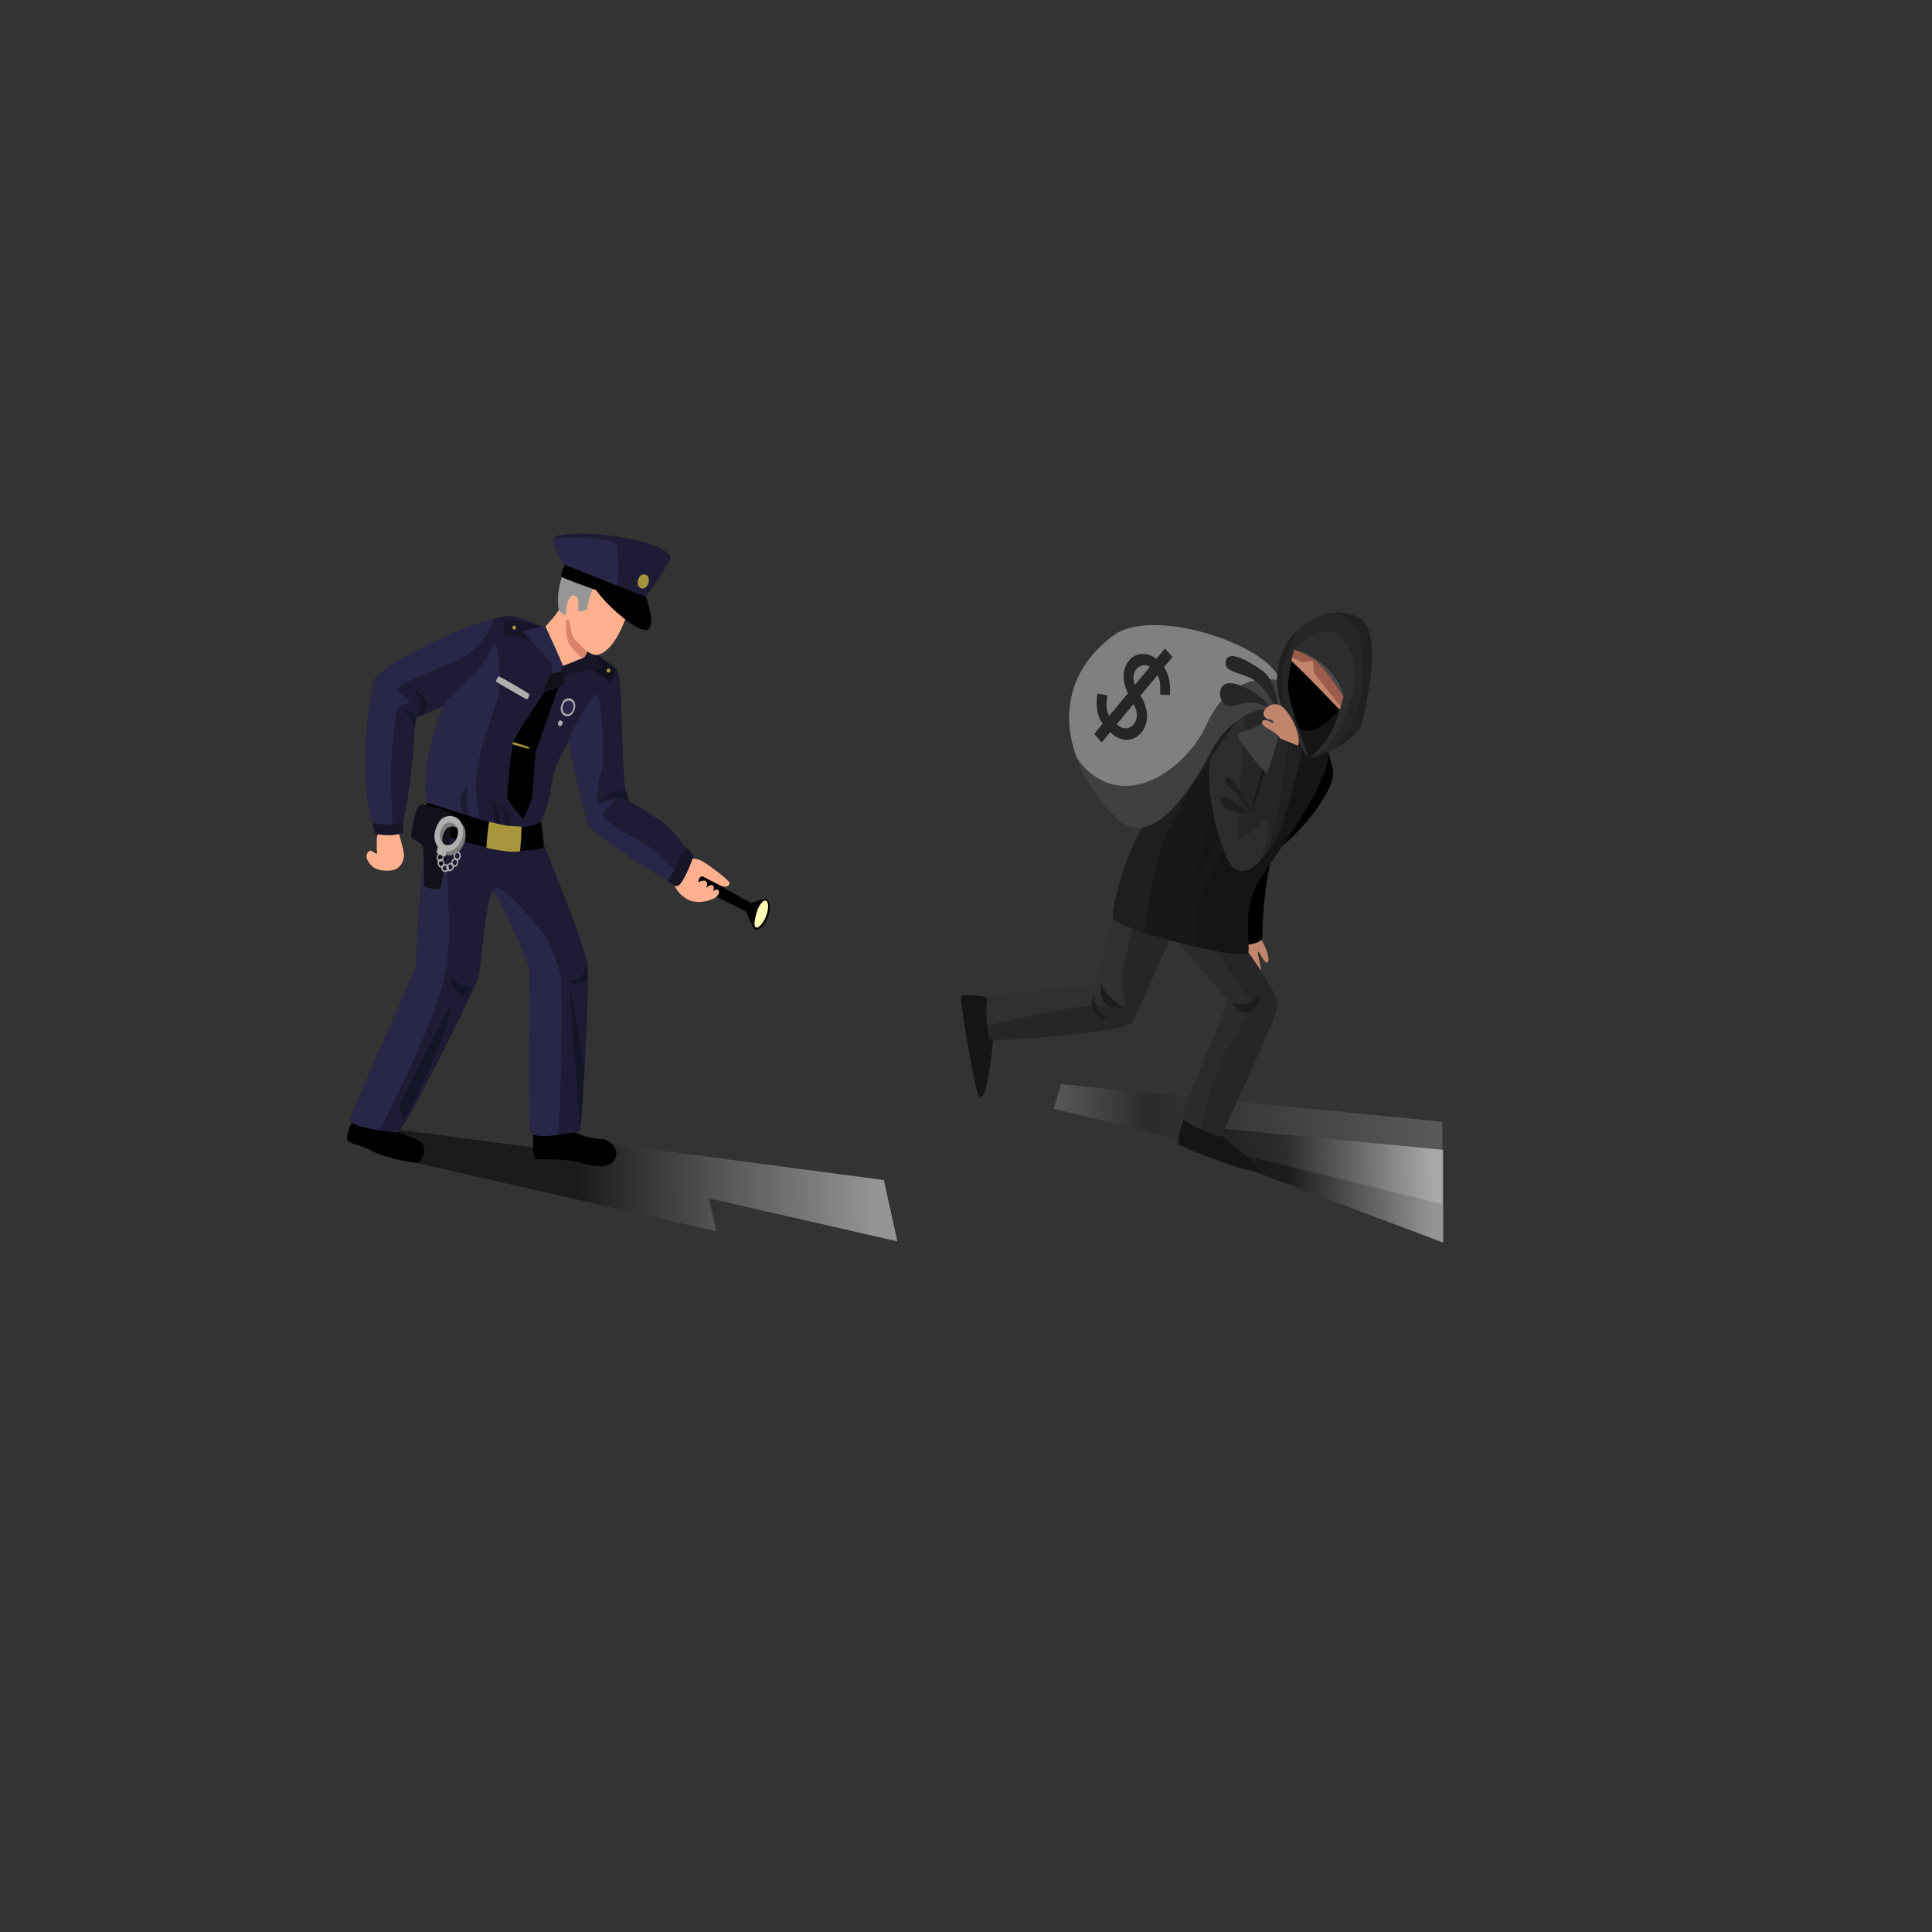 <?xml version="1.0" encoding="utf-8"?>
<!-- Generator: Adobe Illustrator 16.0.0, SVG Export Plug-In . SVG Version: 6.00 Build 0)  -->
<!DOCTYPE svg PUBLIC "-//W3C//DTD SVG 1.1//EN" "http://www.w3.org/Graphics/SVG/1.1/DTD/svg11.dtd">
<svg version="1.1" id="Capa_1" xmlns="http://www.w3.org/2000/svg" xmlns:xlink="http://www.w3.org/1999/xlink" x="0px" y="0px"
	 width="400px" height="400px" viewBox="0 0 400 400" enable-background="new 0 0 400 400" xml:space="preserve">
<rect x="0" y="0" width="400" height="400" fill="#333333" stroke="none"/>
<linearGradient id="SVGID_1_" gradientUnits="userSpaceOnUse" x1="181.589" y1="244.118" x2="119.712" y2="245.07">
	<stop  offset="0" style="stop-color:#FFFFFF"/>
	<stop  offset="1" style="stop-color:#000000"/>
</linearGradient>
<polygon opacity="0.48" fill="url(#SVGID_1_)" points="185.785,257.007 182.993,244.319 111.972,234.894 117.203,238.485 
	74.467,232.813 85.974,240.714 148.279,254.927 146.78,248.108 "/>
<linearGradient id="SVGID_2_" gradientUnits="userSpaceOnUse" x1="296.914" y1="244.739" x2="266.31" y2="245.21">
	<stop  offset="0" style="stop-color:#FFFFFF"/>
	<stop  offset="1" style="stop-color:#000000"/>
</linearGradient>
<polygon opacity="0.48" fill="url(#SVGID_2_)" points="298.788,257.265 243.894,236.601 245.444,232.976 298.788,238.052 "/>
<linearGradient id="SVGID_3_" gradientUnits="userSpaceOnUse" x1="295.798" y1="236.31" x2="218.782" y2="237.495">
	<stop  offset="0" style="stop-color:#FFFFFF"/>
	<stop  offset="0.753" style="stop-color:#000000"/>
	<stop  offset="0.856" style="stop-color:#707070"/>
	<stop  offset="0.956" style="stop-color:#D7D7D7"/>
	<stop  offset="1" style="stop-color:#FFFFFF"/>
</linearGradient>
<polygon opacity="0.18" fill="url(#SVGID_3_)" points="219.702,224.458 298.633,232.251 298.633,249.288 218.152,229.532 "/>
<g>
	<path d="M73.684,230.671c-0.699,1.168-2.098,4.32-1.798,5.256c0.3,0.934,2.298,0.816,4.996,2.334
		c2.013,1.135,7.793,2.453,9.092,2.453s2.598-2.453,1.399-3.971s-6.195-1.635-7.194-5.256
		C79.179,227.868,73.684,230.671,73.684,230.671z"/>
	<path d="M110.453,233.591c0,0.467-0.4,6.422,0.6,6.422c0.999,0,5.995-0.115,8.692,0.586c2.698,0.699,6.195,1.752,7.494-0.469
		c1.299-2.219-1.1-4.32-2.898-4.32s-6.594-1.051-7.593-3.621C115.749,229.62,110.453,233.591,110.453,233.591z"/>
	<path fill="#FFB18F" d="M82.314,171.721c0,0,1.517,4.699,1.311,5.737c-0.487,2.453-2.091,2.918-3.896,2.803
		c-2.735-0.175-3.297-1.576-3.709-2.321s0.15-2.059,0.899-1.752c0.24,0.099,1.249,0.845,1.162,0.438
		c-0.113-0.525-0.04-1.621-0.075-2.19c-0.075-1.226,0.15-1.927,1.086-2.715C80.029,170.933,82.314,171.721,82.314,171.721z"/>
	<path fill="#1E1C34" d="M123.941,136.597c1.209,0.209,3.497,0.642,4.145,2.923c0.947,3.335,0.408,25.239,2.173,26.351
		c0.755,0.476,4.216,2.313,6.671,4.186c3.285,2.507,5.562,6.229,5.795,6.774c0.407,0.952-1.911,6.031-2.998,6.19
		c-1.086,0.157-16.499-10.209-17.585-11.796c-1.086-1.588-5.6-21.387-5.057-23.292C117.629,146.029,120.275,135.962,123.941,136.597
		z"/>
	<path fill="#1E1C34" d="M106.894,127.663c-4.297-1.586-29.013,9.868-29.612,13.547c-0.278,1.702-1.461,8.579-1.699,15.299
		c-0.276,7.805,1.647,14.897,2.198,15.299c0.799,0.585,4.896,0.585,5.395-0.7c0.509-1.309,1.507-6.831,2.099-12.496
		c0.505-4.846,0.623-10.044,0.899-10.044c0.6,0,15.137-6.716,17.085-7.416C105.208,140.451,109.741,128.713,106.894,127.663z"/>
	<path fill="#1E1C34" d="M110.453,169.005c0.15,1.577,10.042,24.351,11.241,30.833c0.392,2.117-1.049,34.512-1.799,34.512
		s-8.992,1.752-9.892,0.174c-0.899-1.576-0.15-33.109-0.3-33.811c-0.149-0.701-6.544-16.526-7.744-16.175
		c-1.199,0.351-2.521,17.039-2.897,17.927c-2.698,6.365-15.737,32.234-16.787,32.059c-1.049-0.174-9.742-1.051-9.742-2.627
		c0-1.578,13.639-30.949,13.639-32.176s1.649-36.322,4.796-37.723C94.117,160.597,110.303,167.429,110.453,169.005z"/>
	<path fill="#1E1C34" d="M88.622,167.137c-0.105-0.709-2.198-6.949,2.997-20.497c3.521-9.181,13.553-18.73,14.688-18.919
		c2.099-0.351,19.633,8.234,20.533,10.335c0.66,1.543-11.84,16.643-12.589,24c-0.465,4.566-2.398,9.11-3.747,9.811
		C109.154,172.568,88.921,169.152,88.622,167.137z"/>
	<path fill="#11111E" d="M122.105,134.713c0.15,0.088,2.96,1.971,3.41,2.321c0.449,0.35,1.986,1.489,1.986,1.62
		c0,0.132-0.975,2.584-1.199,2.54c-0.225-0.043-5.771-4.073-6.07-4.116C119.933,137.035,122.105,134.713,122.105,134.713z"/>
	<path fill="#161628" d="M104.308,128.363c0.368-0.086,1.349-0.176,3.522,0.35c2.279,0.551,4.159,0.876,4.234,1.577
		c0.075,0.701-0.412,2.979-0.861,2.627c-0.45-0.35-6.295-1.489-6.595-1.401C104.308,131.604,104.121,128.407,104.308,128.363z"/>
	<path fill="#161628" d="M120.944,136.013c0,0,0.699-1.577,0.849-1.577s3.297,3.679,3.047,3.854c-0.25,0.175-6.594,1.051-6.794,1.11
		c-0.2,0.058-3.397,3.328-3.647,3.27c-0.25-0.059,1.948-4.788,2.098-4.847C116.648,137.765,120.295,136.713,120.944,136.013z"/>
	<path fill="#FFB18F" d="M112.951,129.765c0,0,3.097,8.058,3.547,8.058c0.449,0,3.782-1.475,4.146-1.576
		c1.049-0.292,3.597-8.176,3.747-8.701c0.15-0.525-7.495-3.291-7.693-2.92C114.949,127.896,113.476,128.889,112.951,129.765z"/>
	<path fill="#FFB18F" d="M118.247,115.137c-0.674,1.927-2.398,7.153-1.949,9.897c0.315,1.924,3.847,9.869,6.595,10.511
		c1.866,0.437,4.347-1.927,6.07-6.131c1.724-4.204,4.646-10.336,2.848-12.701C130.012,114.348,118.247,115.137,118.247,115.137z"/>
	<path fill="#969696" d="M123.592,120.596c-0.122,0-1.499,1.927-2.048,5.431c-0.073,0.463-1.849,0.701-1.898,0.292
		c-0.032-0.26,0.6-3.036-0.999-3.036c-0.899,0-1.499,2.1-1.499,4.029c0,0.175-1.388-0.565-1.499-1.227
		c-0.5-2.978,0.5-7.183,1.549-8.233C118.247,116.801,123.592,120.596,123.592,120.596z"/>
	<path d="M122.181,119.297c0,0-0.532,1.32,3.372,5.431c3.016,3.176,6.254,5.374,7.756,5.679c3.447,0.701-0.075-8.307-0.075-8.307
		L122.181,119.297z"/>
	<path d="M116.897,116.917c-0.149,0.613-0.974,2.205-0.6,2.511c0.886,0.724,17.086,6.161,17.086,6.161l0.524-4.905L116.897,116.917z
		"/>
	<path fill="#1E1C34" d="M115.149,111.02c0.53-0.372,7.344-1.285,15.987,0.701c5.353,1.229,8.093,2.745,7.644,3.971
		s-4.796,7.811-5.058,7.811c-0.45,0-16.674-6.584-16.824-6.584C116.748,116.917,113.65,112.071,115.149,111.02z"/>
	<path fill="#DB826A" d="M121.619,134.932c0,0-2.023-1.839-2.698-2.671c-0.674-0.832-0.974-3.153-1.011-3.547
		c-0.038-0.394-0.712-0.569-0.712-0.35c0,0.219-0.112,4.058,0.75,5.197s2.36,2.687,2.698,2.687S121.394,135.458,121.619,134.932z"/>
	<path fill="#AFAFAF" d="M94.082,177.796c0.296,0.615,1.097,0.366,1.242-0.195c0.262-1.012-0.328-1.386-0.701-1.321
		C94.048,176.381,93.816,177.246,94.082,177.796z M94.636,176.619c0.236-0.041,0.609,0.195,0.443,0.836
		c-0.092,0.356-0.598,0.514-0.786,0.123C94.125,177.23,94.271,176.682,94.636,176.619z"/>
	<path fill="#282747" d="M112.951,129.765c0,0,3.647,7.766,3.547,8.058c-0.249,0.728-1.899,4.788-2.098,4.847
		c-0.339,0.1,0.267-4.451-0.25-5.313c-0.35-0.584-5.972-6.534-5.795-6.658C108.604,130.524,112.851,129.473,112.951,129.765z"/>
	<path fill="#A8963D" d="M132.406,119.42c0.46-0.771,1.749-0.688,1.916,0.421c0.15,0.991-0.571,2.174-1.462,1.997
		C132.281,121.723,131.576,120.812,132.406,119.42z"/>
	<path fill="#282747" d="M98.619,164.48c-0.814-6.389,3.373-16.313,4.419-20.118c1.047-3.807-0.116-10.74-0.465-11.012
		c-0.349-0.272-2.559,4.622-4.187,5.981c-1.273,1.063-4.531,3.872-6.562,6.801c-0.069,0.17-0.14,0.339-0.206,0.508
		c-5.195,13.548-3.103,19.788-2.997,20.497c0.151,1.019,5.397,2.395,10.722,3.417C99.245,169.18,98.977,167.291,98.619,164.48z"/>
	<path fill="#A8963D" d="M106.17,129.653c0.143-0.203,0.594-0.139,0.678,0.179c0.075,0.284-0.149,0.594-0.464,0.516
		C106.18,130.298,105.913,130.019,106.17,129.653z"/>
	<path fill="#A8963D" d="M125.691,138.543c0.142-0.203,0.594-0.138,0.677,0.179c0.076,0.284-0.148,0.594-0.463,0.517
		C125.701,139.188,125.434,138.91,125.691,138.543z"/>
	<path fill="#282747" d="M89.155,166.877c-1.963,10.008-2.981,31.879-2.981,32.844c0,1.227-13.639,30.598-13.639,32.176
		c0,0.969,3.293,1.674,6.07,2.113c2.749-5.182,8.065-16.57,10.129-21.814c2.675-6.797,3.489-9.381,4.07-15.498
		c0.582-6.117-0.93-28.683-0.93-28.683S90.455,167.262,89.155,166.877z"/>
	<path fill="#282747" d="M109.704,200.714c0.15,0.701-0.599,32.234,0.3,33.811c0.484,0.85,3.096,0.732,5.522,0.445
		c0.792-7.223,0.729-30.629,0.597-32.086c-0.291-3.193-2.5-8.359-3.896-9.992c-1.396-1.631-9.537-11.827-10.266-8.354
		C103.159,184.188,109.554,200.013,109.704,200.714z"/>
	<path fill="#AFAFAF" d="M116.572,145.219c0.588-0.968,2.26-0.842,2.49,0.563c0.206,1.254-0.715,2.738-1.874,2.5
		C116.437,148.127,115.512,146.964,116.572,145.219z"/>
	<path fill="#AFAFAF" d="M115.674,149.362c0.185-0.304,0.711-0.265,0.783,0.177c0.064,0.395-0.225,0.862-0.59,0.787
		C115.631,150.277,115.34,149.911,115.674,149.362z"/>
	<path fill="#282747" d="M116.819,145.513c0.454-0.747,1.745-0.649,1.923,0.435c0.159,0.968-0.553,2.114-1.447,1.93
		C116.714,147.758,116,146.861,116.819,145.513z"/>
	<path fill="#1E1C34" d="M98.212,170.598c0,0-1.163-1.768-1.628-4.215c-0.24-1.263,0.407-3.942,0.407-3.942
		s-1.861,1.359-1.687,3.671S97.107,170.666,98.212,170.598z"/>
	<path fill="#161628" d="M101.526,164.548c0,0,0.988,4.69,0.872,6.594c-0.116,1.902,0.989,1.224,0.989,1.224s0.349-3.467-0.174-4.69
		S101.526,164.548,101.526,164.548z"/>
	<path fill="#161628" d="M104.259,172.161c0,0,0.349-1.631,0.233-2.922c-0.116-1.292-0.931-2.855-0.931-2.855
		s1.396,1.156,1.861,2.516c0.465,1.359,0.058,3.534,0.058,3.534L104.259,172.161z"/>
	<path d="M114.1,141.21c-0.3,0.525-7.444,10.977-7.844,12.438c-0.453,1.653-1.299,10.628-1.249,11.328
		c0.05,0.701,2.947,4.497,3.297,4.438c0.35-0.059,1.648-3.737,1.798-3.971c0.15-0.234,0.699-9.811,0.899-10.103
		c0.2-0.292,4.696-13.606,4.896-13.665S114.1,141.21,114.1,141.21z"/>
	<path fill="#111119" d="M113.95,139.692c0.275-0.386,1.699-0.584,2.099-0.584s0.819,2.123,0.799,2.306
		c-0.05,0.468-3.622,2.015-4.021,1.781C112.486,142.996,113.7,140.042,113.95,139.692z"/>
	<path d="M88.497,166.26c0.371-0.173,13.166,4.497,16.773,4.833c6.107,0.569,6.438-1.288,6.744-0.788
		c0.188,0.307,0.712,5.124,0.487,5.167c-0.591,0.115-2.173,0.965-7.981,0.526c-5.384-0.406-16.524-4.103-16.524-4.687
		C87.997,171.079,88.247,166.378,88.497,166.26z"/>
	<path fill="#111119" d="M86.873,166.669c0.674-0.613,6.969,1.606,6.969,2.189c0,0.585-2.473,15.242-2.773,15.242
		s-3.122-0.088-3.222-0.789c-0.1-0.7,0.139-3.627-0.225-7.883c-0.075-0.876-2.11-1.536-2.473-2.103
		C84.925,172.977,85.919,167.538,86.873,166.669z"/>
	<path fill="#A8963D" d="M106.256,153.648c0.229,0.03,3.183,1.003,3.298,1.037c0.075,0.021-0.076,0.371-0.15,0.35
		c-0.182-0.053-3.118-0.871-3.222-0.919C106.088,154.071,106.144,153.633,106.256,153.648z"/>
	<path fill="#AFAFAF" d="M103.259,140.042c0.162-0.094,6.115,3.439,6.295,3.65c0.149,0.175-0.25,1.139-0.5,1.08
		c-0.25-0.059-6.145-3.445-6.295-3.62C102.609,140.976,102.959,140.217,103.259,140.042z"/>
	<path fill="#7C7C7C" d="M96.345,172.086c-0.455-2.779-3.767-3.029-4.932-1.113c-2.1,3.457-0.268,5.76,1.22,6.066
		C94.928,177.512,96.752,174.573,96.345,172.086z M92.956,175.734c-0.942-0.194-2.102-1.651-0.772-3.84
		c0.737-1.214,2.834-1.056,3.122,0.705C95.563,174.172,94.409,176.034,92.956,175.734z"/>
	<path fill="#AFAFAF" d="M95.821,171.298c-0.455-2.78-3.767-3.03-4.933-1.113c-2.1,3.457-0.268,5.76,1.22,6.066
		C94.404,176.724,96.228,173.785,95.821,171.298z M92.431,174.946c-0.942-0.194-2.102-1.652-0.772-3.84
		c0.737-1.214,2.834-1.056,3.122,0.705C95.039,173.384,93.884,175.246,92.431,174.946z"/>
	<path fill="#AFAFAF" d="M91.882,177.155c-0.114-0.692-0.94-0.756-1.23-0.277c-0.524,0.862-0.067,1.437,0.304,1.514
		C91.528,178.509,91.983,177.776,91.882,177.155z M91.036,178.065c-0.235-0.048-0.524-0.412-0.193-0.958
		c0.184-0.302,0.708-0.263,0.779,0.177C91.687,177.676,91.398,178.14,91.036,178.065z"/>
	<path fill="#AFAFAF" d="M91.612,177.892c-0.515-0.371-1.112,0.301-1.006,0.874c0.191,1.033,0.863,1.027,1.161,0.758
		C92.228,179.11,92.072,178.222,91.612,177.892z M91.616,179.235c-0.189,0.171-0.614,0.175-0.735-0.479
		c-0.067-0.363,0.311-0.788,0.636-0.554C91.809,178.411,91.908,178.972,91.616,179.235z"/>
	<path fill="#AFAFAF" d="M91.697,178.988c-0.544,0.307-0.383,1.257,0.087,1.462c0.848,0.369,1.205-0.295,1.173-0.733
		C92.907,179.039,92.184,178.714,91.697,178.988z M92.667,179.708c0.021,0.278-0.205,0.699-0.742,0.465
		c-0.298-0.13-0.4-0.73-0.056-0.925C92.178,179.075,92.636,179.28,92.667,179.708z"/>
	<path fill="#AFAFAF" d="M92.443,179.333c-0.228,0.654,0.437,1.232,0.903,1.017c0.841-0.39,0.725-1.163,0.449-1.463
		C93.371,178.424,92.647,178.75,92.443,179.333z M93.577,179.109c0.175,0.19,0.248,0.68-0.285,0.926
		c-0.295,0.137-0.716-0.229-0.572-0.644C92.85,179.022,93.308,178.816,93.577,179.109z"/>
	<path fill="#AFAFAF" d="M93.422,178.894c0.099,0.697,0.923,0.783,1.224,0.313c0.542-0.847,0.098-1.435-0.271-1.521
		C93.805,177.551,93.334,178.271,93.422,178.894z M94.288,178.009c0.233,0.055,0.515,0.427,0.172,0.963
		c-0.19,0.298-0.712,0.242-0.775-0.198C93.628,178.379,93.927,177.924,94.288,178.009z"/>
	<path fill="#AFAFAF" d="M90.77,174.7c-0.05,0.35-0.455,1.799-0.35,1.897c0.25,0.233,1.488,0.812,1.773,0.7
		c0.15-0.058,0.362-1.942,0.362-1.942L90.77,174.7z"/>
	<path fill="#A8963D" d="M101.311,170.173c0.2-0.029,2.537,0.637,3.822,0.788c1.973,0.234,2.797,0.059,2.847,0.234
		c0.05,0.175-0.225,4.992-0.35,5.051c-0.125,0.059-1.698,0.175-2.897,0c-1.199-0.175-3.997-0.555-4.021-0.788
		C100.687,175.224,101.111,170.203,101.311,170.173z"/>
	<path fill="#FFB18F" d="M142.526,177.765c0.5,0,1.811-0.197,3.409,0.854c1.599,1.052,5.208,3.76,5.108,4.212
		c-0.37,1.677-2.591,0.058-3.722-0.438c-0.3-0.132-0.144,1.729-2.042,3.715c-1.898,1.985-5.852-1.803-5.552-3.087
		C140.028,181.736,142.526,177.765,142.526,177.765z"/>
	<path d="M145.461,181.429c0.375,0.146,10.029,5.533,10.029,5.533s1.799-0.613,2.96-0.921c0.117-0.03,1.658,0.526,0.512,3.841
		c-0.949,2.744-2.621,2.61-2.686,2.555c-0.487-0.424-1.835-3.724-1.835-3.724s-9.742-4.905-9.967-4.992
		c-0.112-0.044-0.085-0.97,0.225-1.679C144.986,181.386,145.397,181.405,145.461,181.429z"/>
	<path fill="#FFB18F" d="M142.264,183.808c0.062-0.248,2.91-1.736,3.734-1.444c0.262,0.093,0.437,0.467,0.399,0.948
		c-0.023,0.291-0.188,0.556-0.188,0.556s0.762-0.833,1.312-0.569c0.549,0.262,0.087,1.255,0.087,1.255s0.487-0.555,0.999-0.307
		c0.512,0.248,0.25,0.993-0.4,1.519s-2.885,1.197-4.071,0.905S142.264,183.808,142.264,183.808z"/>
	<path fill="#FFF9B3" d="M158.338,186.437c-0.299,0.023-1.149,0.803-1.574,2.146s-0.824,3.052-0.3,3.401
		c0.524,0.351,1.699-0.935,2.248-2.569S159.087,186.378,158.338,186.437z"/>
	<g>
		<path fill="#282747" d="M81.057,165.432c-0.465-5.573,0.465-16.585,1.163-18.487c0.698-1.904,2.443-0.544,2.443-1.633
			c0-1.086-2.675-1.494-2.21-2.718c0.465-1.223,8.025-4.078,12.444-5.981c3.477-1.497,7.054-6.333,7.493-8.546
			c-8.503,2.176-24.626,10.181-25.109,13.143c-0.278,1.703-1.461,8.579-1.699,15.3c-0.276,7.805,1.647,14.897,2.198,15.299
			c0.45,0.33,1.95,0.473,3.261,0.306C81.263,170.221,81.265,167.923,81.057,165.432z"/>
	</g>
	<path fill="#282747" d="M134.788,175.627c-2.209-1.631-10.583-5.573-10.001-7.068c0.582-1.496,3.023-2.312,2.209-2.854
		c-0.814-0.545-2.791,1.223-3.256,0.679c-0.465-0.543,0.233-5.302,0.931-7.477s-0.349-14.138-0.931-15.089
		c-0.527-0.864-4.708,6.054-6.072,9.319c1.184,6.561,3.701,16.955,4.476,18.088c1.086,1.587,16.499,11.953,17.585,11.796
		c0.35-0.052,0.828-0.617,1.302-1.387C139.322,179.56,136.29,176.736,134.788,175.627z"/>
	<path fill="#282747" d="M127.345,112.279c-0.814-0.544-6.048-1.087-10.933-0.952c-0.589,0.017-1.093,0.013-1.524-0.007
		c-0.786,1.455,1.871,5.597,2.009,5.597c0.091,0,6.079,2.416,10.887,4.32C128.114,118.353,127.967,112.695,127.345,112.279z"/>
	<path fill="#161628" d="M77.181,170.407c0.194,0.023,1.723,0.351,3.072,0.292c1.349-0.058,3.072-0.525,3.123-0.379
		c0.05,0.146,0.125,2.103,0.025,2.131c-0.1,0.029-1.299,0.468-2.773,0.468c-1.474,0-2.947-0.205-2.997-0.438
		C77.581,172.247,76.931,170.378,77.181,170.407z"/>
	<path fill="#151528" d="M95.944,204.108c-1.454-0.137-2.733-2.787-2.733-2.787s0.058,2.922,1.512,4.146
		c1.031,0.867,1.745,0.611,2.675-0.273C98.328,204.312,97.398,204.243,95.944,204.108z"/>
	<path fill="#151528" d="M93.443,207.981c-0.007-0.547-10.7,20.664-10.816,20.867s0.756,2.244,1.105,2.65
		C84.082,231.907,93.501,212.604,93.443,207.981z"/>
	<path fill="#151528" d="M117.75,203.36c-0.562-0.191,1.686-0.137,2.733-1.359c0.552-0.645,0.698-1.768,0.872-2.107
		s0.291,2.65,0.058,3.059C121.181,203.36,119.553,203.972,117.75,203.36z"/>
	<path fill="#151528" d="M118.099,204.515c0,0,2.966,16.449,2.907,17.061c-0.058,0.611-0.756,11.42-0.872,11.625
		C120.018,233.403,117.809,204.651,118.099,204.515z"/>
	<path fill="#151528" d="M85.651,142.729c0.375,0.731,1.861,2.516,1.396,3.671s-0.874,2.167-0.874,2.167l1.455-0.604
		c0,0,0.988-1.7,0.523-2.924C87.687,143.818,85.477,142.391,85.651,142.729z"/>
	<path fill="#151528" d="M83.325,146.808c0,0,1.047,0,1.628,0.544c0.582,0.543,1.22,1.216,1.22,1.216l-0.231,1.774
		c0,0-0.465-1.02-1.104-1.835S83.325,146.808,83.325,146.808z"/>
	<path fill="#151528" d="M124.903,165.635c0,0,1.628-0.747,3.14-0.476c1.512,0.272,2.216,0.711,2.216,0.711l-0.646-1.934
		c0,0-0.698-0.272-2.384,0C125.542,164.208,124.903,165.635,124.903,165.635z"/>
	<path fill="#161628" d="M141.927,175.488c0.104-0.237,1.686,1.357,1.611,1.839c-0.075,0.482-2.248,6.22-3.409,6.132
		c-0.456-0.034-1.799-0.788-1.799-1.051C138.33,182.144,140.241,179.342,141.927,175.488z"/>
</g>
<g>
	<path fill="#C0856B" d="M260.983,194.384c0.475,0.477,2.082,3.766,1.531,4.76c-0.551,0.996-1.924-2.658-2.078-2.045
		c-0.154,0.611,1.144,4,0.508,5.543c-0.637,1.545-2.789,2.836-2.789,2.836s-2.588-7.428-1.743-9.65
		C257.257,193.603,260.983,194.384,260.983,194.384z"/>
	<path d="M272.44,151.729c1.664,0.868,2.227,2.561,3.484,7.329c1.159,4.388-7.852,14.68-11.453,16.717
		c-2.172,1.229-3.307,15.466-3.061,17.908c0.247,2.443-6.084,1.928-6.084,1.928l7.201-26.676L272.44,151.729z"/>
	<path fill="#161515" d="M282.229,141.633c-0.406,2.508-1.705,7.749-3.186,9.711c-1.48,1.963-5.2,6.555-7.451,5.933
		c-2.252-0.622-9.356-21.106-4.186-24.228C272.577,129.929,282.908,137.453,282.229,141.633z"/>
	<path fill="#161515" d="M204.479,206.663c-0.846-0.66-5.108-0.84-5.471-0.332c-0.361,0.508,2.863,20.027,3.734,20.678
		c2.07,1.555,3.16-15.592,3.16-15.592L204.479,206.663z"/>
	<path fill="#161515" d="M245.442,230.806c-0.09,0.418-2.279,5.291-1.246,6.184c1.033,0.891,15.873,6.496,16.473,5.447
		c0.602-1.047-10.309-8.76-10.512-10.332C249.956,230.532,245.442,230.806,245.442,230.806z"/>
	<path fill="#262626" d="M246.462,184.577c0,0-11.748,27.111-12.269,27.424c-3.21,1.924-28.679,3.775-29.282,3.188
		c-0.604-0.59-1.03-8.021-0.272-8.797c0.759-0.775,21.968-1.664,22.323-2.832s6.322-24.18,6.797-25.339
		C234.232,177.062,246.462,184.577,246.462,184.577z"/>
	<path fill="#262626" d="M249.8,185.919c2.572,2.986,15.152,18.971,14.736,22.23c-0.416,3.262-11.726,26.703-11.691,27.135
		c0.033,0.43-6.826-2.346-7.734-3.58s9.047-23.041,9.001-24.6c-0.046-1.561-20.688-19.93-14.147-26.287
		C242.328,178.521,249.8,185.919,249.8,185.919z"/>
	<path fill="#303030" d="M235.283,188.978l-3.761-2.645c-1.9,7.143-4.337,16.492-4.561,17.227
		c-0.355,1.168-21.564,2.057-22.323,2.832c-0.468,0.479-0.483,3.486-0.286,5.859c0.162,0.023,0.332,0.02,0.516-0.025
		c2.707-0.668,14.213-3.271,19.045-3.781c4.832-0.512,8.662,0.199,8.955-0.113c0.294-0.311-0.627-3.672-0.424-6.504
		C232.647,198.997,235.283,188.978,235.283,188.978z"/>
	<path fill="#2B2B2B" d="M258.345,206.261c-1.962-1.486-8.801-13.416-10.108-16.049l-5.089-0.297l-0.275,3.563
		c4.559,6.443,11.213,12.742,11.239,13.627c0.046,1.559-9.909,23.365-9.001,24.6c0.402,0.547,1.972,1.395,3.592,2.135
		c0.436-2.146,1.188-5.58,2.168-9.004c1.598-5.578,7.811-15.268,8.089-15.887C259.238,208.329,260.306,207.747,258.345,206.261z"/>
	<path fill="#161515" d="M236.193,172.031c1.095-1.77,17.077-21.9,19.331-25.312c2.256-3.411,7.352-4.366,11.369-1.999
		c4.019,2.368,9.039,4.399,8.138,11.971c-0.903,7.571-11.562,20.839-14.69,26.216c-3.131,5.377-1.468,12.959-1.895,14.247
		c-0.73,2.209-27.688-5.043-27.987-7.119C230.159,187.96,233.052,177.111,236.193,172.031z"/>
	<path fill="#C0856B" d="M270.04,129.818c-0.957,1.308-4.008,7.296-4.348,10.696c-0.34,3.398,0.078,6.942,1.686,8.405
		c1.606,1.462,6.67,1.051,10.074-1.863c3.404-2.913,6.107-8.516,6.107-8.516L270.04,129.818z"/>
	<path fill="#191717" d="M247.688,196.042c0.101-1.455,0.069-2.986-0.002-4.508c-0.323-6.846,6.052-16.878,13.109-25.939
		c5.171-6.638,6.755-15.93,5.62-21.128c-3.936-2.027-8.723-1.025-10.891,2.252c-2.254,3.411-18.236,23.542-19.331,25.312
		c-3.142,5.08-6.034,15.929-5.734,18.003C230.634,191.245,239.87,194.214,247.688,196.042z"/>
	<path d="M266.691,136.31c1.386,0.844,10.761,10.746,10.761,10.746c-1.537,1.258-3.883,4.22-7.033,4.292
		c-2.219,0.051-3.682-3.924-4.332-6.208C264.621,139.996,266.691,136.31,266.691,136.31z"/>
	<path fill="#161515" d="M252.419,155.551c0,0,0.195,12.452-0.066,15.933c-0.449,5.968-5.582,11.56-5.582,11.56
		s3.017-7.663,3.098-11.721C249.952,167.266,252.419,155.551,252.419,155.551z"/>
	<path fill="#262626" d="M254.09,145.052c0.77-1.307,5.604-3.005,8.226,0.945s-3.58,21.754-3.191,21.972
		c0.389,0.219,4.535-15.657,5.324-15.423c0.787,0.235,5.234,1.603,5.109,2.98c-0.123,1.377-3.859,15.57-5.249,17.921
		c-5.03,8.509-7.589,6.897-8.688,6.456C253.872,179.201,245.661,159.332,254.09,145.052z"/>
	<path fill="#2D2D2D" d="M261.665,169.638c0,0-4.994,5.579-5.233,3.548c-0.237-2.03,0.181-9.632,0.979-18.901
		c0.682-7.883,0.139-9.088-2.16-10.15c-0.559,0.274-0.979,0.606-1.161,0.918c-8.429,14.279-0.218,34.148,1.53,34.852
		c0.797,0.32,2.363,1.252,5.077-1.499c0.31-0.568,0.585-1.149,0.818-1.729C263.604,171.478,261.665,169.638,261.665,169.638z"/>
	<path fill="#9C5C4B" d="M266.962,133.314l-0.135,2.612c0,0,1.07,0.294,2.459,0.988c0.92,0.458,1.532-0.285,2.256-0.009
		c0.725,0.275,0.127,2.03,0.703,2.72c0.575,0.689,5.348,6.819,5.734,6.957c0.188,0.068,2.807-3.017,2.807-3.017
		s-4.123-6.214-6.282-8.706C272.345,132.369,266.962,133.314,266.962,133.314z"/>
	<path fill="#201E1E" d="M260.284,143.613c-1.949,0.413-3.682,1.475-4.76,3.106c-2.254,3.411-18.236,23.542-19.331,25.312
		c-3.142,5.08-6.034,15.929-5.734,18.003c0.092,0.643,2.733,1.777,6.355,2.975c0.821-5.531,2.282-13.806,4.341-19.53
		C243.812,166.09,255.181,150.222,260.284,143.613z"/>
	<path fill="#404040" d="M256.347,151.818c-1.069,0.31,5.592,8.614,5.974,8.155c0.38-0.46,2.533-8.073,2.954-9.206
		c0.912-2.454,1.549-5.638-0.451-10.35c-3.104-7.313-26.256-14.683-34.141-8.95c-13.755,10.002-11.12,26.123,0.248,37.708
		c7.96,8.114,16.992-8.178,20.123-14.162c3.129-5.985,10.181-9.207,11.285-7.689C263.442,148.842,260.702,150.559,256.347,151.818z"
		/>
	<path fill="#808080" d="M264.823,140.417c-3.104-7.313-26.256-14.683-34.141-8.95c-9.253,6.729-11.081,16.223-7.832,25.246
		c0.65,1.053,1.438,2.029,2.397,2.894c8.984,8.078,20.745-1.139,24.508-9.507c3.258-7.243,8.646-10.378,15.244-9.238
		C264.94,140.714,264.886,140.568,264.823,140.417z"/>
	<path fill="#262626" d="M281.337,127.91c-7.573-3.925-14.609,3.836-15.301,6.098c-0.605,1.149-2.605,5.54-1.043,11.014
		c1.826,6.387,6.033,12.1,6.033,12.1s-4.447-11.793-4.337-15.167c0.081-2.554,0.843-5.977,1.209-7.492
		c0.796,0.274,1.915,0.767,3.494,1.624c2.083,1.13,4.72,4.773,6.813,8.088c-0.447,1.683-1.005,3.538-1.683,5.362
		c-1.755,4.716-5.497,7.585-5.497,7.585s8.027-2.058,10.736-6.818C281.763,150.303,287.196,130.947,281.337,127.91z"/>
	<g>
		<path fill="#262626" d="M233.548,143.519c-1.139-2.19-1.371-4.854,0.234-6.792c1.498-1.809,3.956-1.676,5.649-0.312l1.776-2.143
			l1.547,1.75l-1.775,2.144c1.152,1.555,1.42,3.761,1.231,5.748l-2.003-0.113c0.076-2.418-0.088-3.254-0.577-4.007l-3.509,4.235
			c1.532,2.336,2.053,5.376,0.148,7.676c-1.775,2.144-4.65,1.792-6.396-0.134l-1.775,2.145l-1.549-1.752l1.776-2.145
			c-1.304-1.626-1.491-4.09-1.107-6.207l2.07,0.342c-0.219,1.453-0.457,2.985,0.385,4.239L233.548,143.519z M238.083,138.042
			c-0.898-0.618-2.135-0.315-2.82,0.512c-0.705,0.853-0.753,2.148-0.281,3.234L238.083,138.042z M231.222,149.945
			c1.015,1.048,2.541,1.173,3.523-0.016c0.943-1.137,0.721-2.938-0.078-4.143L231.222,149.945z"/>
	</g>
	<path fill="#1F1F1F" d="M254.341,161.016c0.84-0.089,4.721,6.091,4.4,6.739c-0.321,0.648-2.523-4.134-3.986-4.659
		S253.374,161.119,254.341,161.016z"/>
	<path fill="#1F1F1F" d="M258.541,168.451c-0.961-0.73-4.441-3.926-5.179-3.393c-0.738,0.534-0.533,1.082,0.023,1.972
		C253.94,167.92,258.541,168.451,258.541,168.451z"/>
	<path fill="#262626" d="M264.827,148.497c0,0-0.098-7.204-3.429-9.596c-3.331-2.391-7.114-4.289-7.595-2.091
		c-0.643,2.937,4.418,2.15,7.021,4.931C263.963,145.088,264.827,148.497,264.827,148.497z"/>
	<path fill="#262626" d="M263.481,147.212c0,0-1.914-3.566-7.006-5.414c-5.092-1.849-4.422,3.985-2.263,4.335
		C256.372,146.482,259.378,143.816,263.481,147.212z"/>
	<path fill="#1C1C1C" d="M227.981,203.388c0,0,0.239,1.416,1.996,3.129c1.756,1.713,2.804,2.246,2.804,2.246
		s-2.276,0.139-3.851-0.91C227.354,206.806,227.981,203.388,227.981,203.388z"/>
	<path fill="#1C1C1C" d="M260.526,206.13c0,0-1.834,1.711-2.674,1.801c-2.459,0.266-2.887-0.795-2.887-0.795
		s1.605,3.447,3.715,2.432S260.526,206.13,260.526,206.13z"/>
	<path fill="#1C1C1C" d="M230.759,211.411c0,0-2.791-0.658-3.787-3.02c-0.994-2.363,0.124-3.027,0.124-3.027
		s-1.397,1.324-1.007,3.396C226.479,210.835,230.759,211.411,230.759,211.411z"/>
	<g>
		<path fill="#2D2D2D" d="M268.942,153.889c1.164,1.978,2.084,3.232,2.084,3.232s-1.319-3.503-2.504-7.235
			C268.668,151.334,268.813,152.701,268.942,153.889z"/>
		<path fill="#2D2D2D" d="M274.583,154.646c2.156-2.043,3.364-5.215,5.077-9.781c1.714-4.565,1.098-11.117-2.899-13.527
			c-3.796-2.29-7.27,1.469-8.719,3.178c0.785,0.281,1.861,0.762,3.351,1.57c2.083,1.13,4.72,4.773,6.813,8.088
			c-0.447,1.683-1.005,3.538-1.683,5.362c-1.755,4.716-5.497,7.585-5.497,7.585s0.112-0.03,0.29-0.081
			C272.319,156.449,273.549,155.626,274.583,154.646z"/>
		<path fill="#2D2D2D" d="M267.827,134.77l-0.002,0.001c-0.1,0.119-0.166,0.431-0.202,0.891
			C267.696,135.329,267.765,135.033,267.827,134.77z"/>
	</g>
	<g>
		<path fill="#202020" d="M281.763,150.303c0,0,5.434-19.356-0.426-22.393c-1.652-0.857-3.279-1.157-4.82-1.078
			c2.544,0.775,4.799,2.977,5.137,5.647c0.563,4.455,1.607,9.929-1.587,16.978c-1.159,2.554-2.696,4.429-4.185,5.79
			C278.101,154.138,280.504,152.516,281.763,150.303z"/>
		<path fill="#202020" d="M265.567,138.604c0.899-2.837,1.625-5.743,3.153-8.14c-1.476,1.367-2.448,2.775-2.685,3.544
			c-0.605,1.149-2.605,5.54-1.043,11.014c0.291,1.017,0.646,2.011,1.029,2.974C265.384,144.798,264.856,140.842,265.567,138.604z"/>
	</g>
	<g>
		<path fill="#4D4D4D" d="M271.393,136.086c2.075,1.126,4.701,4.749,6.792,8.054c-0.261-1.548-1.684-4.352-3.99-6.302
			c-4.672-3.95-6.4-2.939-6.296-3.375C268.694,134.736,269.813,135.229,271.393,136.086z"/>
	</g>
	<path fill="#202020" d="M262.112,176.758c0.674-0.881,1.404-1.971,2.196-3.311c1.39-2.351,5.126-16.544,5.249-17.921
		c0.074-0.836-1.534-1.668-2.988-2.245c0.016,1.477-0.131,3.525-0.652,6.306c-1.379,7.358-1.004,9.671-3.098,15.359
		C262.586,175.582,262.349,176.184,262.112,176.758z"/>
	<path fill="#C0856B" d="M268.751,154.391c0.518-1.234-0.263-4.517-2.529-7.347c-2.164-2.696-4.957-0.324-4.609,0.922
		c0.375,1.346,1.992,0.68,2.054,1.603c0.04,0.583-1.936-1.242-2.351-0.129c-0.415,1.114,2.87,1.791,3.729,3.444L268.751,154.391z"/>
</g>
</svg>

